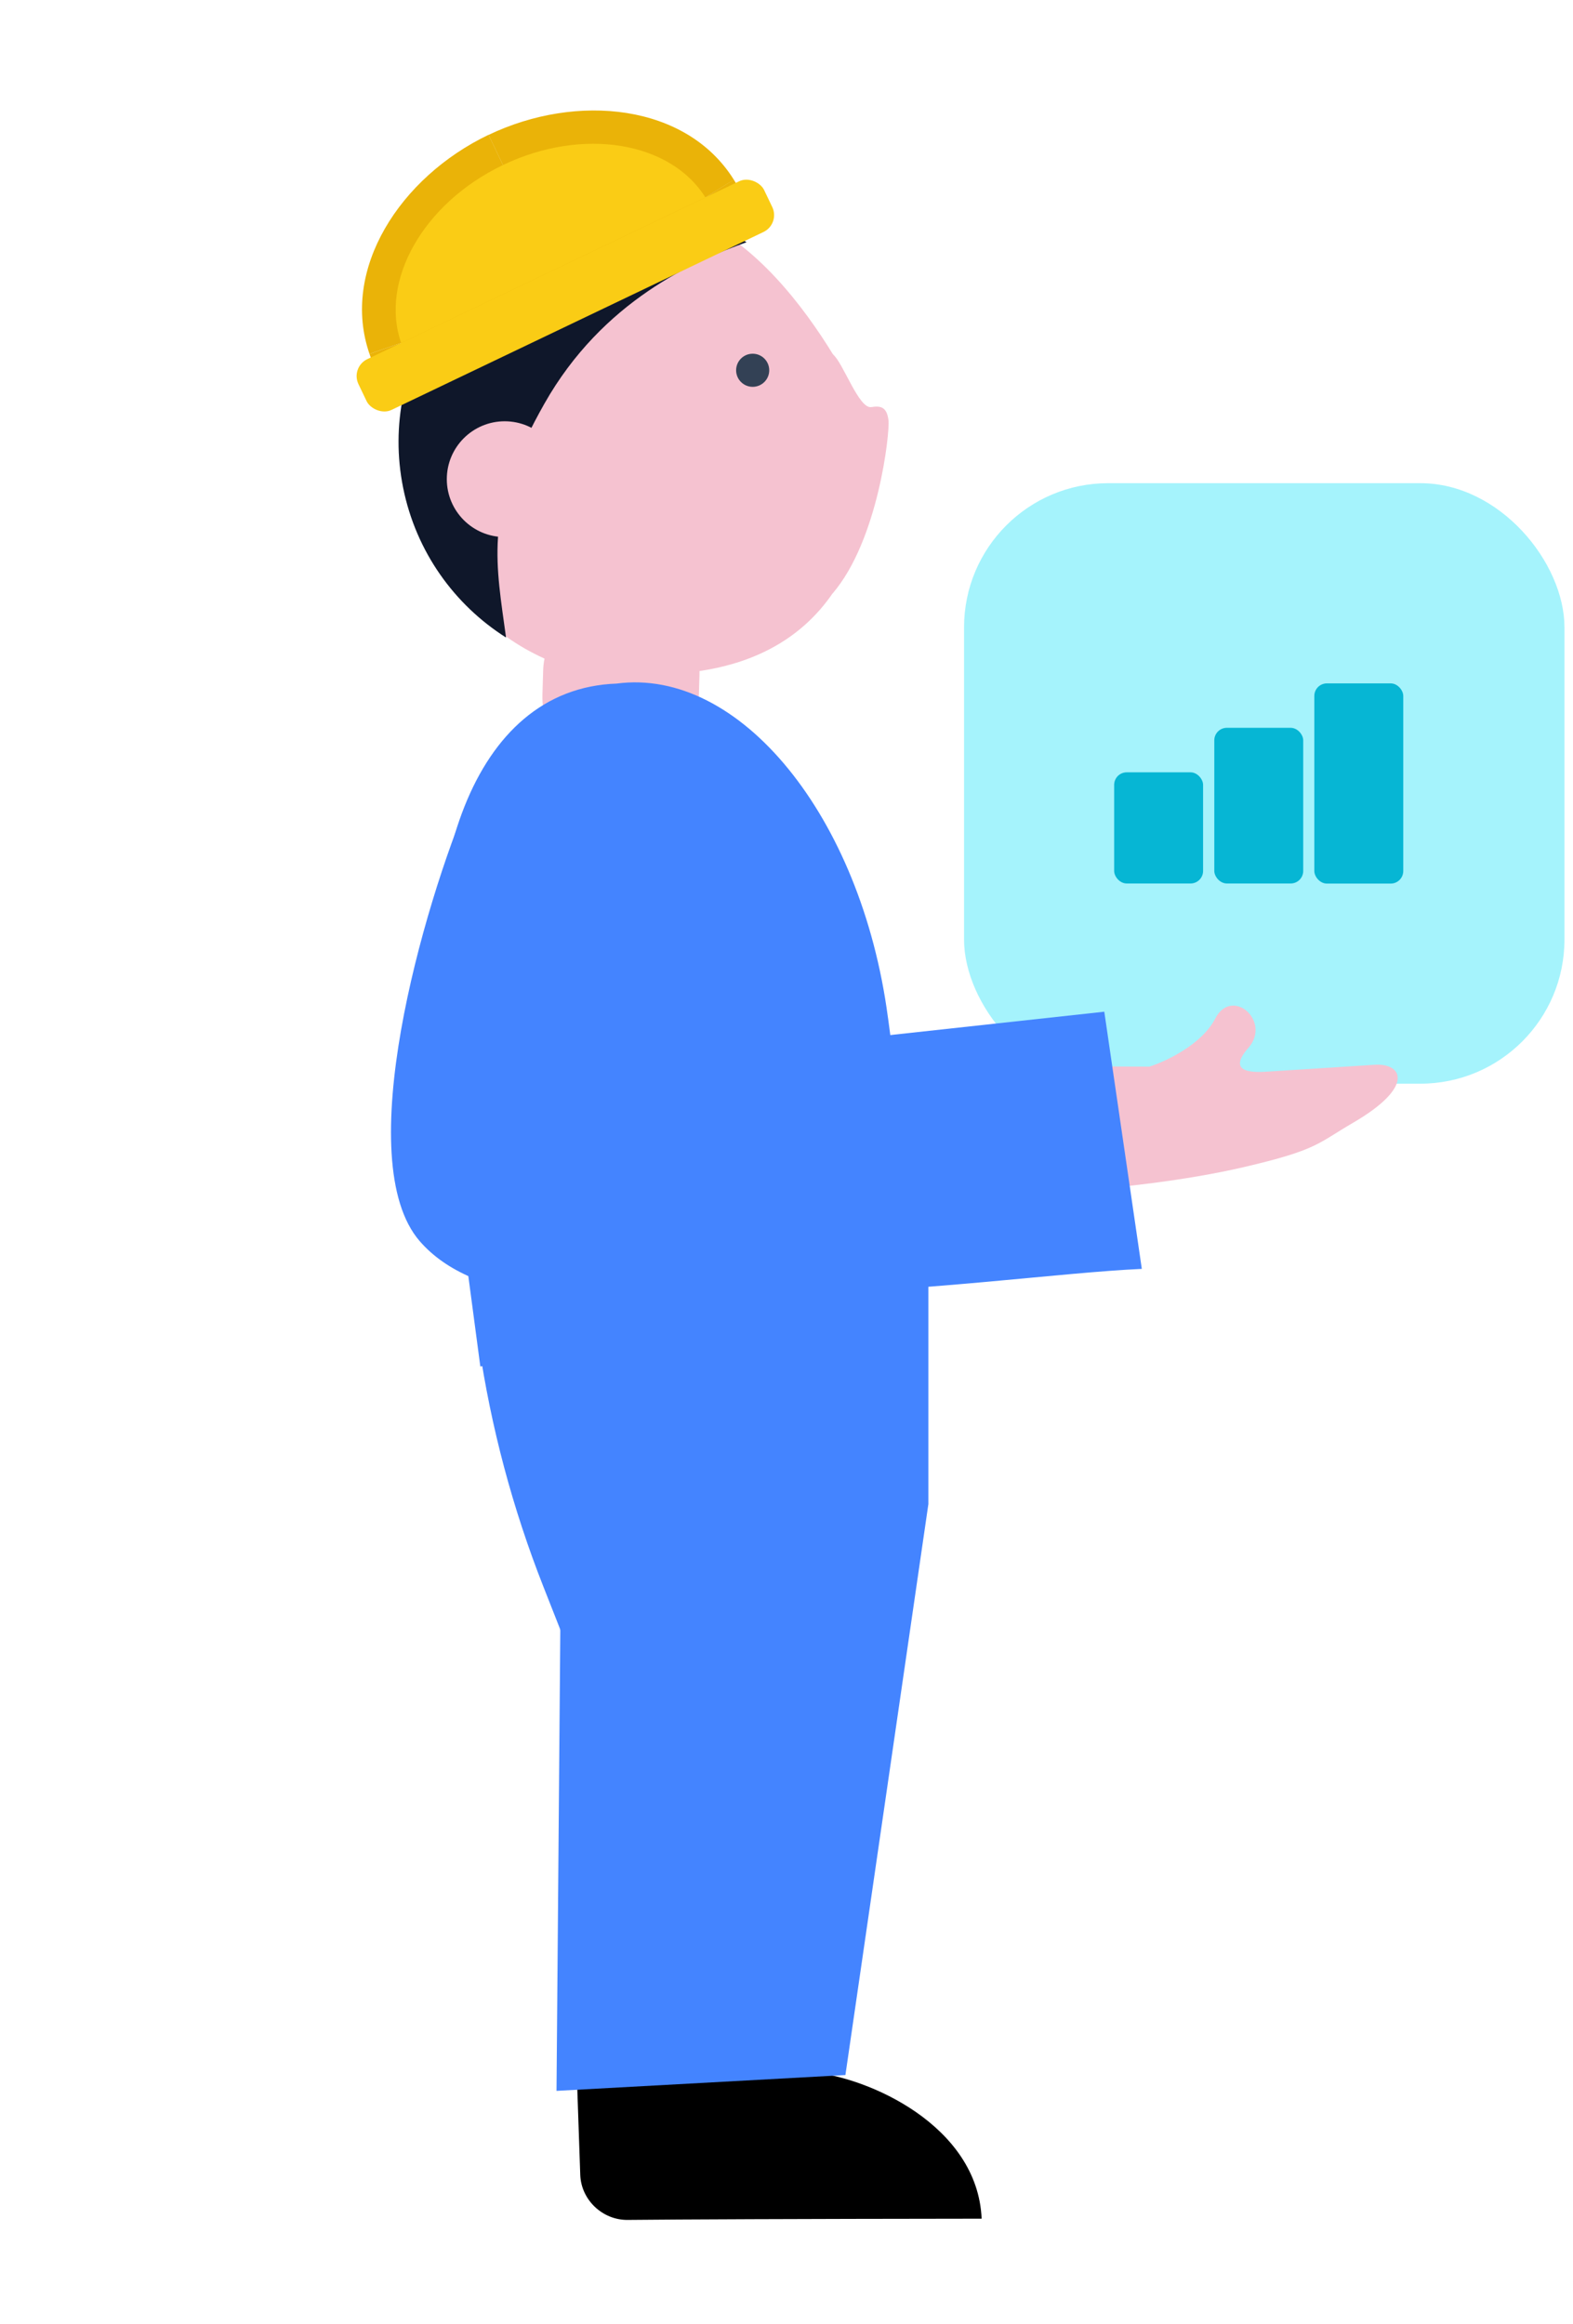 <?xml version="1.0" encoding="UTF-8"?>
<svg id="_레이어_1" data-name=" 레이어 1" xmlns="http://www.w3.org/2000/svg" width="153" height="226" viewBox="0 0 153 226">
  <defs>
    <style>
      .cls-1, .cls-2 {
        fill: #4484ff;
      }

      .cls-3 {
        fill: #eab308;
      }

      .cls-2, .cls-4, .cls-5 {
        fill-rule: evenodd;
      }

      .cls-6, .cls-5 {
        fill: #facc15;
      }

      .cls-7 {
        fill: #a5f3fc;
      }

      .cls-8 {
        fill: #334155;
      }

      .cls-9 {
        fill: #06b6d4;
      }

      .cls-4 {
        fill: #0f172a;
      }

      .cls-10 {
        fill: #f5c2d0;
      }
    </style>
  </defs>
  <rect class="cls-7" x="93.77" y="46.99" width="58.4" height="58.4" rx="14.02" ry="14.02"/>
  <rect class="cls-9" x="108.37" y="75.11" width="8.65" height="10.81" rx="1.22" ry="1.22"/>
  <rect class="cls-9" x="118.11" y="70.78" width="8.65" height="15.14" rx="1.22" ry="1.22"/>
  <rect class="cls-9" x="127.84" y="66.46" width="8.65" height="19.47" rx="1.22" ry="1.22"/>
  <path class="cls-10" d="M118.2,99.06c-1.3,2.52-4.81,4.17-6.4,4.67l-9.15-.03,3.2,11.99c2.63-.17,9.33-.84,15.1-2.18,7.21-1.68,7.17-2.29,10.69-4.34,5.99-3.49,4.79-5.79,2.08-5.62l-10.32,.66h0c-1.21,.08-4.25,.27-1.97-2.31,2.27-2.58-1.6-5.99-3.23-2.84h0Z"/>
  <path class="cls-1" d="M52.86,154.32c-3-7.61-5.11-15.53-6.29-23.62l32.81,.17,6.22,36.27-27.05,1.63-5.69-14.45h0Z"/>
  <path d="M78.95,201.54l-22.81,1.29,.3,8.7c.1,2.43,2.18,4.39,4.62,4.36,5.19-.05,15.57-.1,34.42-.12-.39-9.13-11.17-13.8-16.52-14.23h0Z"/>
  <path class="cls-1" d="M82.24,201.8l-28.11,1.54,.38-46.18c.05-6.06,5.02-10.91,11.08-10.82l6.56,.1c6.03,.09,10.55-8.6,10.46-2.58l7.68,2.48-8.06,55.46h.01Z"/>
  <path class="cls-10" d="M39.89,47.38c2.45,12.19,13.84,20.56,26.02,18.11,17.85-1.28,19.01-16.94,18.88-22.3-.03-1.2-.34-2.34-.86-3.42-2.79-5.76-13.14-24.52-26.88-18.4-12.19,2.45-19.61,13.83-17.16,26.01Z"/>
  <path class="cls-10" d="M84.75,39.59c-1.22,.2-2.75-4.35-3.74-5.13l-.67,7.22,.65,16.03c4.43-5.17,5.57-15.6,5.43-16.83-.16-1.33-.79-1.43-1.66-1.29h-.01Z"/>
  <path class="cls-4" d="M72.61,23.56c-5.06,1.8-14,5.69-19.66,15.7-5.54,9.79-4.88,14.52-3.91,21.44,.06,.42,.12,.86,.18,1.3-5-3.17-8.75-8.31-10.01-14.57-2.45-12.19,5.45-24.05,17.64-26.49,5.62-1.13,11.17-.06,15.77,2.62h0Z"/>
  <circle class="cls-8" cx="73.21" cy="36.01" r="1.61"/>
  <circle class="cls-10" cx="49.09" cy="46.6" r="5.63"/>
  <rect class="cls-10" x="51.6" y="58.97" width="17.59" height="15.21" rx="7.6" ry="7.6" transform="translate(-7.98 124.92) rotate(-88.26)"/>
  <polygon class="cls-3" points="39.02 33.35 35.94 34.42 37.13 37.87 40.42 36.29 39.02 33.35"/>
  <polygon class="cls-3" points="68.61 19.2 70.02 22.14 73.31 20.57 71.37 17.47 68.61 19.2"/>
  <rect class="cls-3" x="37.41" y="23.02" width="32.8" height="6.52" transform="translate(-6.07 25.79) rotate(-25.56)"/>
  <path class="cls-3" d="M42.1,32.29c-1.34-3.85,1.27-9.97,8.23-13.3l-2.81-5.88c-8.59,4.11-14.43,13.09-11.58,21.31l6.16-2.14h0Z"/>
  <path class="cls-3" d="M50.33,18.99c6.96-3.33,13.36-1.52,15.52,1.94l5.53-3.45c-4.61-7.39-15.27-8.47-23.86-4.36l2.81,5.88h0Z"/>
  <path class="cls-5" d="M68.61,19.2l-29.59,14.16c-2.1-6.04,2.13-13.59,9.9-17.31,7.77-3.72,16.3-2.27,19.69,3.15Z"/>
  <rect class="cls-6" x="33.12" y="26.01" width="43.74" height="5.47" rx="1.82" ry="1.82" transform="translate(-7.02 26.54) rotate(-25.56)"/>
  <path class="cls-1" d="M45.73,77.34c3.72-8.75,10.52-8.8,13.59-8.24l5.92,34.77,33.58-1.95,2.92,19.21c-15.27,1.01-50.48,11.59-60.91-.42-6.76-7.79,.26-32.44,4.91-43.38h0Z"/>
  <path class="cls-2" d="M86.38,99.04s-.01-.08-.02-.13c-2.59-19.5-14.41-34.02-26.39-32.43-14.18,.51-19.58,18.63-17.01,38.09h0l3.76,28.32,43.39-5.77-3.73-28.09h0Z"/>
  <path class="cls-1" d="M53.57,75.22c3.87-8.67,10.38-8.23,13.49-7.61l6.07,34.52,34.28-3.74,3.65,25.01c-15.54,.7-52.43,7.29-62.92-4.93-6.8-7.92,.6-32.42,5.43-43.26h0Z"/>
  <rect class="cls-1" x="55.02" y="122" width="35.28" height="24.33"/>
</svg>